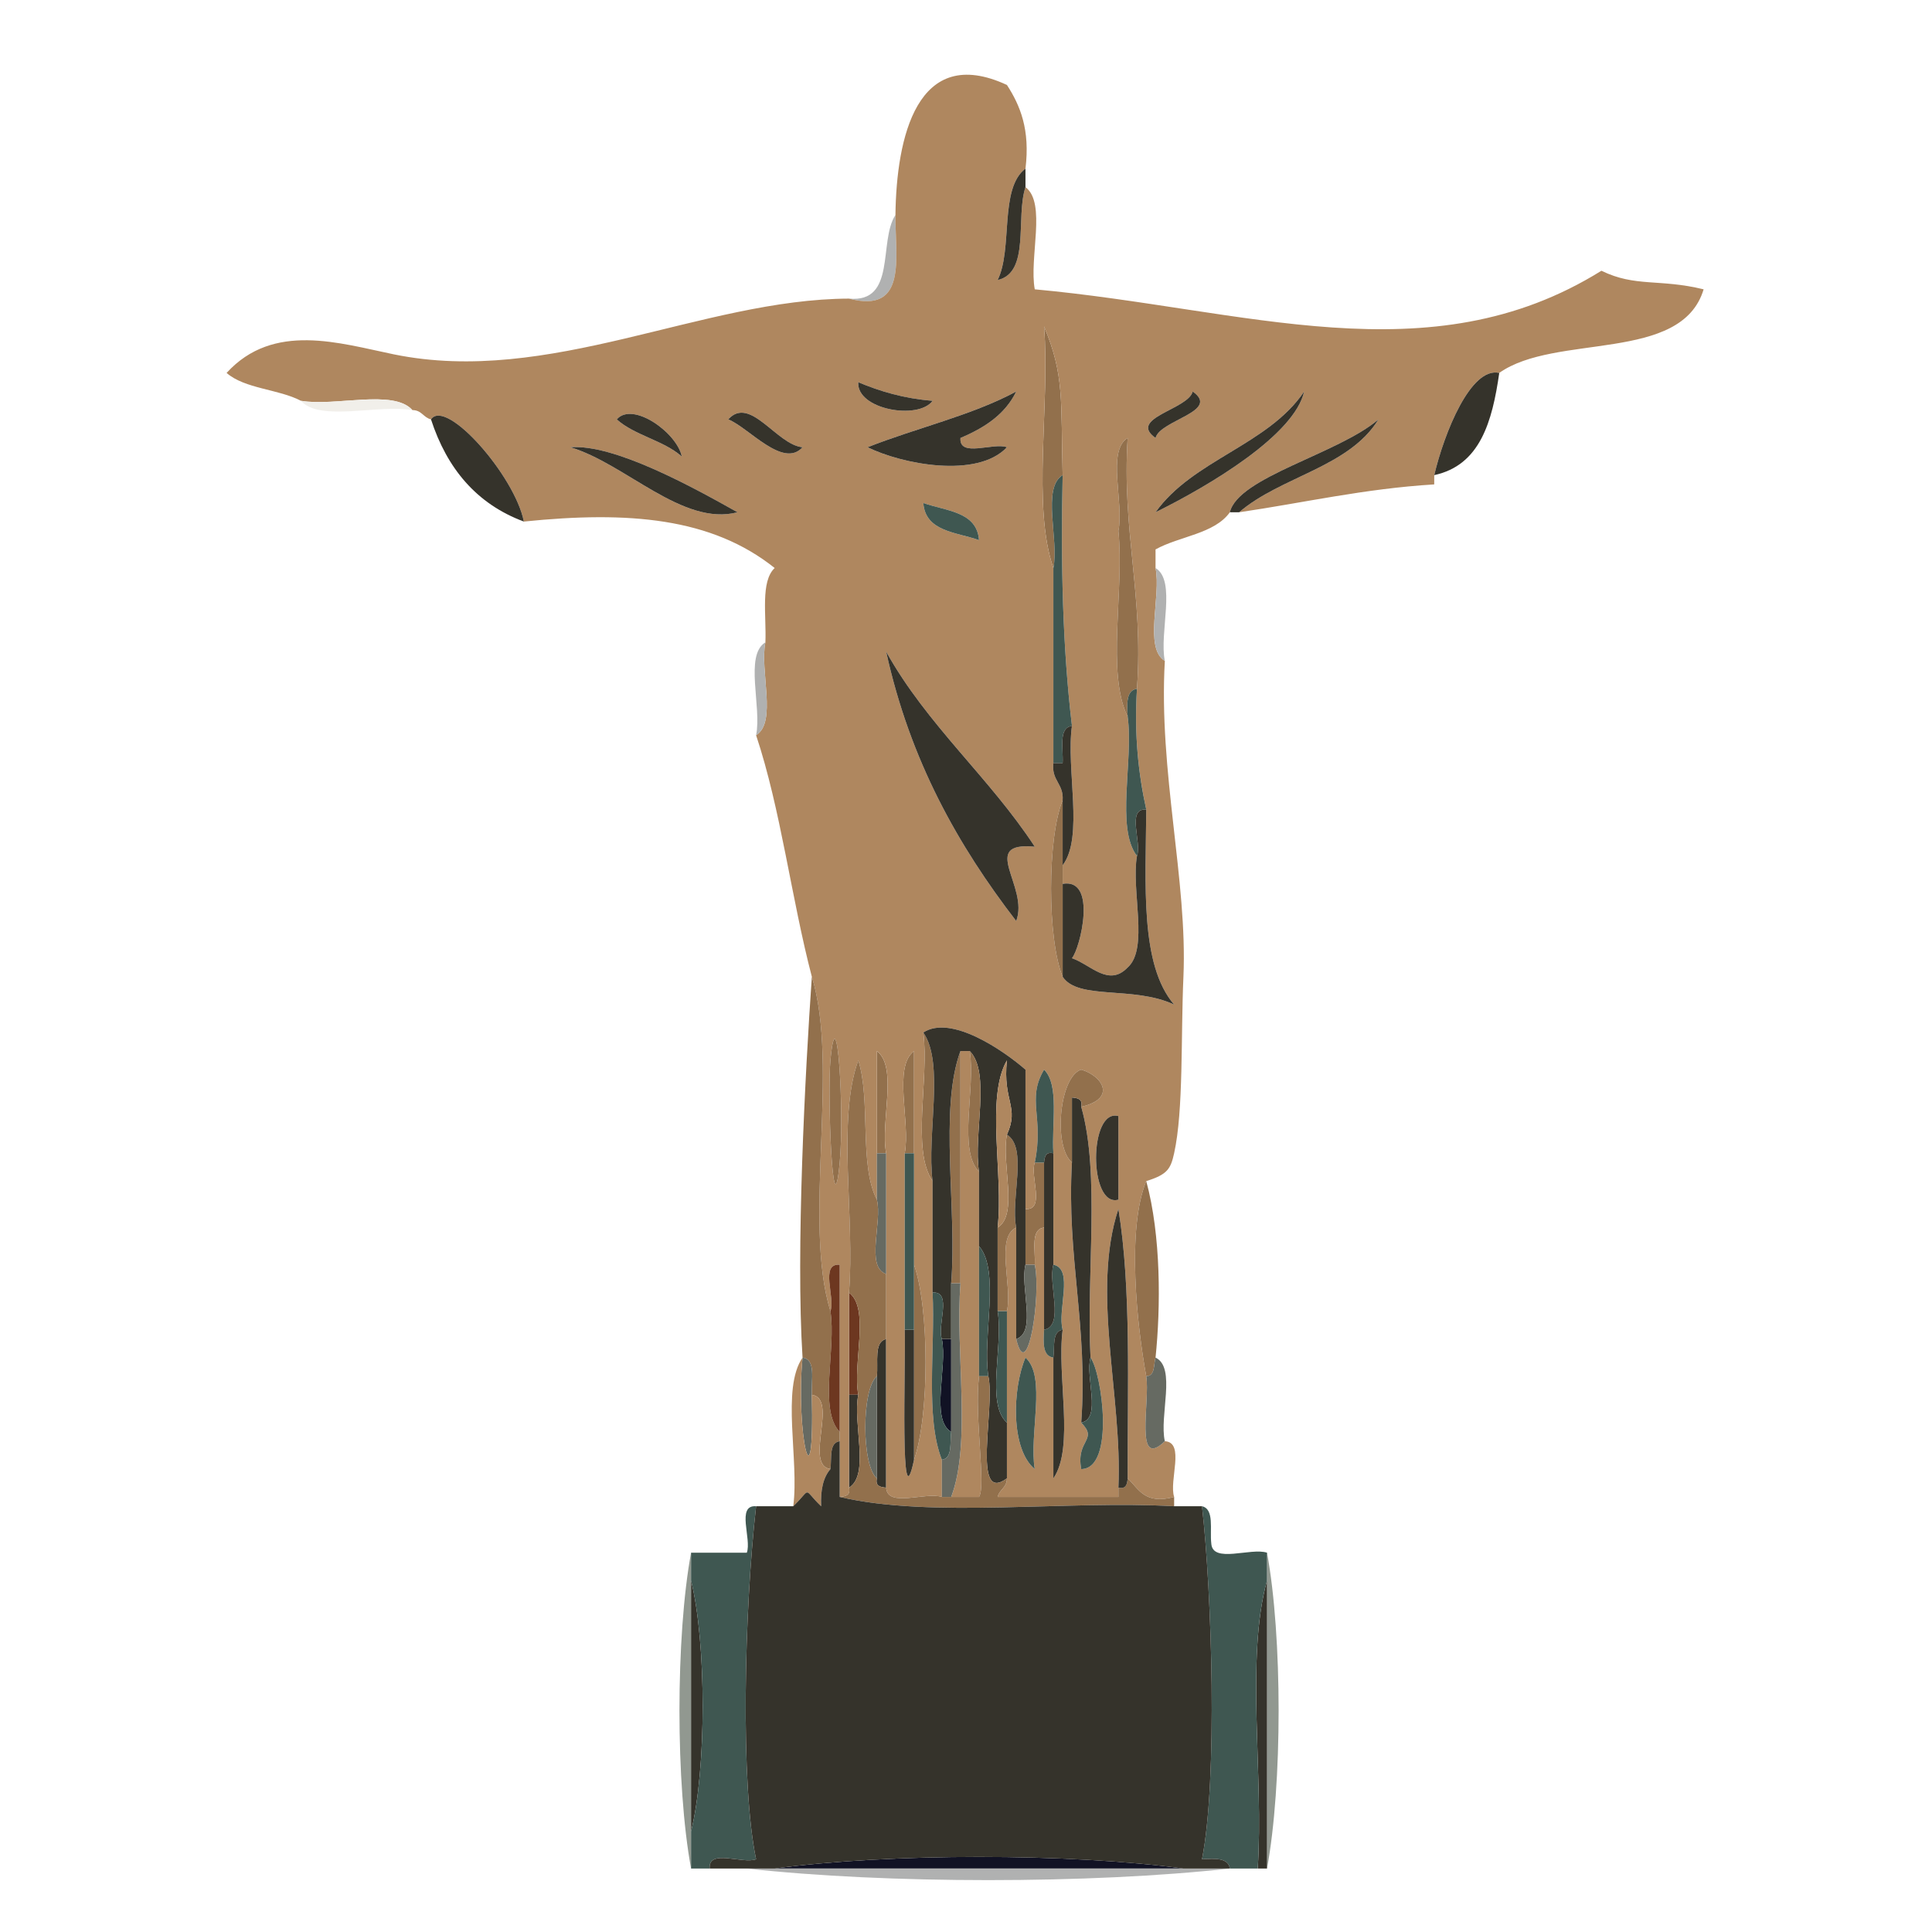 <?xml version="1.0" encoding="utf-8"?>
<!-- Generator: Adobe Illustrator 14.0.0, SVG Export Plug-In . SVG Version: 6.00 Build 43363)  -->
<!DOCTYPE svg PUBLIC "-//W3C//DTD SVG 1.1//EN" "http://www.w3.org/Graphics/SVG/1.1/DTD/svg11.dtd">
<svg version="1.1" id="Layer_1" xmlns="http://www.w3.org/2000/svg" xmlns:xlink="http://www.w3.org/1999/xlink" x="0px" y="0px"
	 width="183.507px" height="183.506px" viewBox="0 0 183.507 183.506" enable-background="new 0 0 183.507 183.506"
	 xml:space="preserve">
<g>
	<path fill-rule="evenodd" clip-rule="evenodd" fill="#92704C" d="M100.934,45.128c-2.013,1.223-0.329,6.141-0.882,8.823
		C98,48.061,99.75,38.37,99.169,31.01C101.122,35.658,100.747,38.054,100.934,45.128z"/>
	<path fill-rule="evenodd" clip-rule="evenodd" fill="#92704C" d="M87.699,98.069c2.038,2.96,0.308,9.689,0.882,14.116
		C86.54,109.225,88.271,102.495,87.699,98.069z"/>
	<path fill-rule="evenodd" clip-rule="evenodd" fill="#92704C" d="M84.169,109.539c-0.295,0-0.589,0-0.882,0
		c0-3.235,0-6.471,0-9.706C85.305,101.342,83.609,106.568,84.169,109.539z"/>
	<path fill-rule="evenodd" clip-rule="evenodd" fill="#92704C" d="M86.816,109.539c-0.295,0-0.589,0-0.882,0
		c0.558-2.971-1.138-8.196,0.882-9.706C86.816,103.068,86.816,106.303,86.816,109.539z"/>
	<path fill-rule="evenodd" clip-rule="evenodd" fill="#92704C" d="M90.346,121.891c0.581-7.064-1.169-16.461,0.882-22.059
		c0,7.354,0,14.705,0,22.059C90.934,121.891,90.639,121.891,90.346,121.891z"/>
	<path fill-rule="evenodd" clip-rule="evenodd" fill="#AF875F" d="M91.228,99.833c0.293,0,0.588,0,0.883,0
		c0.565,3.551-1.147,9.383,0.882,11.471c0,2.353,0,4.705,0,7.059c0,4.117,0,8.234,0,12.354c-0.467,3.74,0.677,10.449,0,11.47
		c-0.882,0-1.765,0-2.646,0c1.938-5.119,0.381-13.735,0.882-20.294C91.228,114.538,91.228,107.186,91.228,99.833z"/>
	<path fill-rule="evenodd" clip-rule="evenodd" fill="#92704C" d="M98.286,110.421c0.293,0,0.588,0,0.883,0c0,2.059,0,4.116,0,6.176
		c-1.308,0.163-0.81,2.133-0.883,3.529c-0.294,0-0.589,0-0.883,0c0-1.765,0-3.529,0-5.294
		C99.317,114.981,97.805,111.704,98.286,110.421z"/>
	<path fill-rule="evenodd" clip-rule="evenodd" fill="#6D3720" d="M80.64,122.774c2.019,1.51,0.323,6.734,0.883,9.705
		c-0.295,0-0.59,0-0.883,0C80.64,129.245,80.64,126.008,80.64,122.774z"/>
	<path fill-rule="evenodd" clip-rule="evenodd" fill="#35332B" d="M83.287,130.715c0.15-1.321-0.314-3.257,0.882-3.529
		c0,4.705,0,9.41,0,14.116c-0.539-0.05-1.046-0.132-0.882-0.882C83.287,137.186,83.287,133.95,83.287,130.715z"/>
	<path fill-rule="evenodd" clip-rule="evenodd" fill="#111224" d="M89.463,127.186c0.293,0,0.588,0,0.883,0
		c0,2.941-0.001,5.882,0,8.822C88.334,134.786,90.017,129.868,89.463,127.186z"/>
	<path fill-rule="evenodd" clip-rule="evenodd" fill="#35332B" d="M80.64,132.479c0.293,0,0.588,0,0.883,0
		c-0.556,2.682,1.128,7.6-0.883,8.823C80.64,138.362,80.638,135.42,80.64,132.479z"/>
	<path fill-rule="evenodd" clip-rule="evenodd" fill="#919890" d="M65.64,177.478c-1.47-7.948-1.47-22.05,0-29.999
		c0,0.883,0,1.765,0,2.647c0,7.94,0,15.882,0,23.822C65.64,175.125,65.64,176.301,65.64,177.478z"/>
	<path fill-rule="evenodd" clip-rule="evenodd" fill="#919890" d="M120.345,150.126c0-0.883,0-1.765,0-2.647
		c1.469,7.949,1.469,22.051,0,29.999C120.345,168.361,120.345,159.243,120.345,150.126z"/>
	<path fill-rule="evenodd" clip-rule="evenodd" fill="#35332B" d="M65.64,150.126c1.469,5.895,1.469,17.929,0,23.822
		C65.64,166.008,65.64,158.067,65.64,150.126z"/>
	<path fill-rule="evenodd" clip-rule="evenodd" fill="#35332B" d="M120.345,150.126c0,9.116,0,18.234,0,27.352
		c-0.294,0-0.589,0-0.882,0C120.045,168.651,118.291,157.485,120.345,150.126z"/>
	<path fill-rule="evenodd" clip-rule="evenodd" fill="#111224" d="M73.581,177.478c10.886-1.47,27.935-1.47,38.824,0
		C99.462,177.478,86.521,177.478,73.581,177.478z"/>
	<path fill-rule="evenodd" clip-rule="evenodd" fill="#B0B1B1" d="M116.816,177.478c-13.241,1.47-32.645,1.47-45.882,0
		c0.882,0,1.766,0,2.646,0c12.94,0,25.881,0,38.824,0C113.874,177.478,115.344,177.478,116.816,177.478z"/>
	<path fill-rule="evenodd" clip-rule="evenodd" fill="#B0B1B1" d="M85.052,20.422c-0.029,4.089,1.164,9.399-4.412,7.941
		C85.187,28.793,83.416,22.903,85.052,20.422z"/>
	<path fill-rule="evenodd" clip-rule="evenodd" fill="#3F5751" d="M116.816,177.478c-0.149-1.027-1.396-0.957-2.647-0.882
		c1.503-7.577,0.93-25.466,0-33.529c1.196,0.273,0.73,2.21,0.882,3.529c0.108,1.949,3.741,0.375,5.294,0.883
		c0,0.883,0,1.765,0,2.647c-2.054,7.358-0.3,18.524-0.882,27.352C118.581,177.478,117.698,177.478,116.816,177.478z"/>
	<path fill-rule="evenodd" clip-rule="evenodd" fill="#AF875F" d="M97.403,16.011c-2.512,1.898-1.18,7.643-2.646,10.587
		c3.12-0.701,1.691-5.954,2.646-8.823c2.02,1.51,0.324,6.735,0.883,9.706c20.028,1.833,37.453,8.424,53.823-1.765
		c3.218,1.579,5.503,0.738,9.706,1.765c-2.103,7.016-14.082,4.154-19.412,7.94c-2.713-0.612-5.228,5.704-6.176,9.707
		c0,0.293,0,0.588,0,0.882c-6.652,0.407-12.376,1.742-18.529,2.647c3.946-3.405,10.438-4.267,13.234-8.823
		c-3.801,3.269-13.331,5.477-14.116,8.823c-1.471,2.06-4.793,2.266-7.06,3.529c0,0.588,0,1.177,0,1.765
		c0.554,2.682-1.131,7.6,0.883,8.823c-0.607,10.474,2.166,20.917,1.766,30c-0.254,5.706,0.021,12.663-0.883,16.765
		c-0.332,1.495-0.632,2.016-2.647,2.646c-1.882,4.552-0.875,13.8,0,18.53c0.378,2.375-1.162,8.996,1.765,6.176
		c1.947,0.109,0.374,3.742,0.883,5.294c-2.814,0.754-3.351-0.769-4.413-1.765c-0.025-8.797,0.354-18.002-0.881-25.588
		c-2.598,7.9,0.396,17.828,0,26.47c0,0.295,0,0.589,0,0.883c-3.824,0-7.649,0-11.471,0c0.167-0.715,0.884-0.88,0.883-1.765
		c0-1.765,0-3.529,0-5.294c0-3.529,0-7.059,0-10.589c0.546-2.394-1.121-7.002,0.882-7.94c0,3.529,0,7.059,0,10.589
		c1.066,4.48,2.388-4.165,1.764-7.06c0.073-1.396-0.425-3.366,0.883-3.529c0,3.235,0,6.471,0,9.706
		c-0.076,1.252-0.146,2.499,0.883,2.646c0,3.824,0,7.646,0,11.471c2.038-2.961,0.309-9.69,0.882-14.117
		c-0.525-1.828,1.09-5.797-0.882-6.177c0-3.529,0-7.059,0-10.588c-0.181-2.761,0.595-6.478-0.883-7.941
		c-1.689,2.847,0.018,4.516-0.883,8.824c-0.481,1.282,1.031,4.56-0.883,4.411c0-4.411,0-8.823,0-13.235
		c-2.062-1.791-7.055-5.257-9.704-3.528c0.571,4.426-1.159,11.156,0.882,14.116c0,3.53,0,7.06,0,10.589
		c0.255,5.332-0.708,11.883,0.882,15.882c0,1.177,0,2.353,0,3.529c-1.553-0.508-5.185,1.065-5.294-0.883c0-4.706,0-9.411,0-14.116
		c0-2.06,0-4.118,0-6.178c0-3.822,0-7.646,0-11.47c-0.56-2.971,1.136-8.196-0.882-9.706c0,3.235,0,6.471,0,9.706
		c-0.001,1.47,0,2.941,0,4.411c-1.71-3.289-0.558-9.441-1.765-13.234c-2.051,5.597-0.302,14.993-0.883,22.059
		c0,3.234,0,6.471,0,9.705c-0.002,2.941,0,5.883,0,8.823c0.162,0.751-0.345,0.833-0.882,0.883c0-1.765,0-3.529,0-5.294
		c0-0.295,0-0.588,0-0.883c0-5.293,0-10.588,0-15.882c-1.914-0.148-0.399,3.13-0.882,4.411c-2.641-8.535,0.874-23.227-1.765-31.764
		c-1.952-7.46-2.943-15.88-5.295-22.94c2.011-1.223,0.327-6.142,0.884-8.823c0.104-2.542-0.483-5.776,0.881-7.059
		c-5.99-4.78-13.858-5.431-23.823-4.412c-0.846-4.331-7.392-11.781-8.821-9.706c-0.717-0.167-0.883-0.885-1.766-0.882
		c-1.8-2.025-7.328-0.319-10.588-0.883c-2.122-1.114-5.338-1.134-7.06-2.647c4.451-4.873,10.767-2.811,15.883-1.764
		c14.795,3.028,29.251-5.244,43.233-5.294c5.576,1.458,4.383-3.853,4.412-7.941c0.089-7.308,2.027-16.324,10.589-12.353
		C96.911,10.032,97.854,12.325,97.403,16.011z M109.757,48.657c5.318-2.631,13.195-7.38,14.117-11.47
		C120.439,42.282,113.3,43.671,109.757,48.657z M100.934,92.774c1.483,2.251,6.741,0.834,10.589,2.646
		c-3.264-3.795-2.697-11.422-2.647-18.528c-0.743-3.375-1.153-7.082-0.883-11.47c0.642-8.877-1.446-15.024-0.883-23.823
		c-2.013,1.224-0.329,6.141-0.881,8.824c0.577,5.599-1.164,13.516,0.881,17.646c0.572,4.134-1.153,10.565,0.883,13.235
		c-0.563,3.261,1.143,8.79-0.883,10.588c-1.802,1.884-3.492-0.249-5.293-0.882c0.771-0.877,2.453-7.641-0.883-7.06
		c0-0.587,0-1.176,0-1.764c2.034-2.67,0.311-9.101,0.883-13.235c-0.878-7.359-1.075-15.396-0.883-23.823
		c-0.187-7.074,0.188-9.471-1.765-14.118C99.75,38.37,98,48.061,100.052,53.952c0,6.176,0,12.353,0,18.529
		c-0.199,1.668,0.994,1.946,0.882,3.529C99.466,79.562,99.466,89.222,100.934,92.774z M102.698,105.127
		c3.408-0.786,2.003-2.948,0-3.53c-2.063,0.637-2.693,7.239-0.882,8.824c-0.515,9.043,1.548,15.51,0.882,24.705
		c1.654,1.683-0.523,1.597,0,4.411c3.238-0.034,1.961-9.162,0.883-10.588C103.163,121.133,104.522,111.539,102.698,105.127z
		 M106.229,113.95c0-2.646,0-5.293,0-7.94C103.399,105.229,103.399,114.731,106.229,113.95z M98.286,139.538
		c-0.564-3.26,1.143-8.789-0.883-10.588C96.154,131.895,95.979,137.639,98.286,139.538z M78.876,100.715
		c-0.295,3.142,0.21,16.9,0.882,9.706C80.214,105.547,79.499,94.026,78.876,100.715z M70.052,48.657
		c-4.341-2.437-11.718-6.501-15.882-6.176C59.4,44.026,64.843,50.026,70.052,48.657z M81.522,36.305
		c-0.187,2.598,5.713,3.619,7.059,1.764C85.856,37.852,83.593,37.175,81.522,36.305z M76.228,42.481
		c-2.467-0.229-4.977-4.955-7.058-2.647C71.103,40.598,74.389,44.544,76.228,42.481z M109.757,41.599
		c0.421-1.707,6.211-2.519,3.53-4.412C112.864,38.895,107.075,39.706,109.757,41.599z M64.759,43.363
		c-0.443-2.254-4.66-5.275-6.178-3.529C60.284,41.365,63.053,41.833,64.759,43.363z M96.522,37.187
		c-4.203,2.269-9.483,3.458-14.118,5.294c3.257,1.605,10.404,3.011,13.236,0c-1.282-0.482-4.563,1.031-4.413-0.882
		C93.501,40.637,95.467,39.369,96.522,37.187z M87.699,47.775c0.205,2.735,3.128,2.753,5.293,3.529
		C92.785,48.568,89.863,48.551,87.699,47.775z M96.522,87.48c1.254-3.27-3.628-7.558,1.764-7.059
		c-4.303-6.58-10.228-11.537-14.117-18.529C86.444,72.263,91.018,80.337,96.522,87.48z M85.935,109.539c0,5.589,0,11.177,0,16.765
		c0.101,3.349-0.475,18.764,0.882,12.353c1.466-4.138,1.466-14.392,0-18.529c0-3.529,0-7.059,0-10.588c0-3.235,0-6.471,0-9.706
		C84.797,101.342,86.492,106.568,85.935,109.539z"/>
	<path fill-rule="evenodd" clip-rule="evenodd" fill="#92704C" d="M95.641,107.774c2.011,1.224,0.326,6.141,0.882,8.823
		c-2.003,0.938-0.336,5.547-0.882,7.94c-0.295,0-0.591,0-0.883,0c0-2.646,0-5.293,0-7.94
		C96.769,115.374,95.086,110.456,95.641,107.774z"/>
	<path fill-rule="evenodd" clip-rule="evenodd" fill="#35332B" d="M116.816,48.657c0.785-3.346,10.315-5.555,14.116-8.823
		c-2.797,4.557-9.288,5.418-13.234,8.823C117.403,48.657,117.108,48.657,116.816,48.657z"/>
	<path fill-rule="evenodd" clip-rule="evenodd" fill="#35332B" d="M58.581,39.834c1.518-1.746,5.734,1.275,6.178,3.529
		C63.053,41.833,60.284,41.365,58.581,39.834z"/>
	<path fill-rule="evenodd" clip-rule="evenodd" fill="#35332B" d="M113.287,37.187c2.681,1.893-3.109,2.705-3.53,4.412
		C107.075,39.706,112.864,38.895,113.287,37.187z"/>
	<path fill-rule="evenodd" clip-rule="evenodd" fill="#35332B" d="M123.874,37.187c-0.922,4.09-8.799,8.839-14.117,11.47
		C113.3,43.671,120.439,42.282,123.874,37.187z"/>
	<path fill-rule="evenodd" clip-rule="evenodd" fill="#35332B" d="M69.17,39.834c2.081-2.308,4.591,2.417,7.058,2.647
		C74.389,44.544,71.103,40.598,69.17,39.834z"/>
	<path fill-rule="evenodd" clip-rule="evenodd" fill="#35332B" d="M54.17,42.481c4.164-0.325,11.541,3.739,15.882,6.176
		C64.843,50.026,59.4,44.026,54.17,42.481z"/>
	<path fill-rule="evenodd" clip-rule="evenodd" fill="#3F5751" d="M92.992,51.304c-2.165-0.776-5.088-0.794-5.293-3.529
		C89.863,48.551,92.785,48.568,92.992,51.304z"/>
	<path fill-rule="evenodd" clip-rule="evenodd" fill="#35332B" d="M84.169,61.893c3.89,6.992,9.814,11.949,14.117,18.529
		c-5.392-0.5-0.51,3.789-1.764,7.059C91.018,80.337,86.444,72.263,84.169,61.893z"/>
	<path fill-rule="evenodd" clip-rule="evenodd" fill="#35332B" d="M87.699,98.069c2.649-1.729,7.643,1.737,9.704,3.528
		c0,4.412,0,8.824,0,13.235c0,1.765,0,3.529,0,5.294c-0.536,2.11,1.107,6.401-0.881,7.06c0-3.53,0-7.06,0-10.589
		c-0.556-2.683,1.129-7.6-0.882-8.823c1.212-2.672-0.421-3.152,0-7.059c-2.044,3.545-0.308,10.87-0.883,15.882
		c0,2.647,0,5.294,0,7.94c0.561,3.262-1.143,8.79,0.883,10.589c0,1.765,0,3.529,0,5.294c-3.393,2.527-1.096-6.732-1.765-9.705
		c-0.571-3.844,1.148-9.975-0.884-12.354c0-2.354,0-4.706,0-7.059c-0.566-3.551,1.146-9.383-0.882-11.471c-0.295,0-0.59,0-0.883,0
		c-2.051,5.598-0.301,14.994-0.882,22.059c0,1.765,0,3.529,0,5.295c-0.295,0-0.59,0-0.883,0c-0.481-1.283,1.03-4.561-0.882-4.412
		c0-3.529,0-7.059,0-10.589C88.007,107.758,89.737,101.029,87.699,98.069z"/>
	<path fill-rule="evenodd" clip-rule="evenodd" fill="#666A62" d="M91.228,121.891c-0.501,6.559,1.057,15.175-0.882,20.294
		c-0.295,0-0.59,0-0.883,0c0-1.177,0-2.353,0-3.529c1.033-0.144,0.743-1.608,0.883-2.647c-0.001-2.94,0-5.881,0-8.822
		c0-1.766,0-3.53,0-5.295C90.639,121.891,90.934,121.891,91.228,121.891z"/>
	<path fill-rule="evenodd" clip-rule="evenodd" fill="#3F5751" d="M98.286,110.421c0.9-4.309-0.807-5.978,0.883-8.824
		c1.478,1.464,0.702,5.181,0.883,7.941c-0.752-0.163-0.832,0.345-0.883,0.883C98.874,110.421,98.579,110.421,98.286,110.421z"/>
	<path fill-rule="evenodd" clip-rule="evenodd" fill="#666A62" d="M98.286,120.126c0.624,2.895-0.697,11.54-1.764,7.06
		c1.988-0.658,0.345-4.949,0.881-7.06C97.697,120.126,97.992,120.126,98.286,120.126z"/>
	<path fill-rule="evenodd" clip-rule="evenodd" fill="#3F5751" d="M100.052,120.126c1.972,0.38,0.356,4.349,0.882,6.177
		c-1.033,0.143-0.744,1.609-0.882,2.646c-1.029-0.147-0.959-1.395-0.883-2.646C101.141,125.922,99.524,121.954,100.052,120.126z"/>
	<path fill-rule="evenodd" clip-rule="evenodd" fill="#3F5751" d="M97.403,128.95c2.025,1.799,0.318,7.328,0.883,10.588
		C95.979,137.639,96.154,131.895,97.403,128.95z"/>
	<path fill-rule="evenodd" clip-rule="evenodd" fill="#3F5751" d="M71.816,143.067c-1.129,9.902-1.501,26.445,0,33.529
		c-1.282,0.482-4.562-1.031-4.412,0.882c-0.588,0-1.177,0-1.765,0c0-1.177,0-2.353,0-3.529c1.469-5.894,1.469-17.928,0-23.822
		c0-0.883,0-1.765,0-2.647c1.765,0,3.53,0,5.295,0C71.418,146.197,69.902,142.918,71.816,143.067z"/>
	<path fill-rule="evenodd" clip-rule="evenodd" fill="#35332B" d="M97.403,17.776c-0.954,2.869,0.475,8.122-2.646,8.823
		c1.466-2.945,0.134-8.689,2.646-10.587C97.403,16.599,97.403,17.187,97.403,17.776z"/>
	<path fill-rule="evenodd" clip-rule="evenodd" fill="#F1EFEA" d="M28.583,38.069c3.26,0.563,8.788-1.142,10.588,0.883
		C35.91,38.388,30.379,40.094,28.583,38.069z"/>
	<path fill-rule="evenodd" clip-rule="evenodd" fill="#35332B" d="M88.581,38.069c-1.346,1.855-7.245,0.834-7.059-1.764
		C83.593,37.175,85.856,37.852,88.581,38.069z"/>
	<path fill-rule="evenodd" clip-rule="evenodd" fill="#35332B" d="M91.228,41.599c-0.149,1.914,3.131,0.4,4.413,0.882
		c-2.832,3.011-9.979,1.605-13.236,0c4.635-1.836,9.915-3.025,14.118-5.294C95.467,39.369,93.501,40.637,91.228,41.599z"/>
	<path fill-rule="evenodd" clip-rule="evenodd" fill="#35332B" d="M49.758,49.54c-4.501-1.676-7.304-5.05-8.821-9.706
		C42.366,37.759,48.912,45.209,49.758,49.54z"/>
	<path fill-rule="evenodd" clip-rule="evenodd" fill="#B0B1B1" d="M109.757,53.952c2.011,1.224,0.328,6.141,0.883,8.823
		C108.626,61.551,110.311,56.633,109.757,53.952z"/>
	<path fill-rule="evenodd" clip-rule="evenodd" fill="#92704C" d="M107.109,68.069c-2.045-4.131-0.304-12.048-0.881-17.646
		c0.552-2.683-1.132-7.6,0.881-8.824c-0.563,8.799,1.524,14.946,0.883,23.823C106.964,65.57,107.034,66.817,107.109,68.069z"/>
	<path fill-rule="evenodd" clip-rule="evenodd" fill="#3F5751" d="M100.934,45.128c-0.192,8.427,0.005,16.464,0.883,23.823
		c-1.308,0.164-0.81,2.132-0.883,3.529c-0.295,0-0.589,0-0.882,0c0-6.176,0-12.353,0-18.529
		C100.604,51.27,98.921,46.352,100.934,45.128z"/>
	<path fill-rule="evenodd" clip-rule="evenodd" fill="#B0B1B1" d="M71.816,69.833c0.554-2.682-1.129-7.6,0.884-8.823
		C72.144,63.692,73.827,68.61,71.816,69.833z"/>
	<path fill-rule="evenodd" clip-rule="evenodd" fill="#3F5751" d="M107.992,65.422c-0.271,4.388,0.14,8.095,0.883,11.47
		c-1.915-0.149-0.4,3.129-0.883,4.412c-2.036-2.669-0.311-9.101-0.883-13.235C107.034,66.817,106.964,65.57,107.992,65.422z"/>
	<path fill-rule="evenodd" clip-rule="evenodd" fill="#35332B" d="M108.875,76.892c-0.05,7.106-0.616,14.733,2.647,18.528
		c-3.848-1.813-9.105-0.396-10.589-2.646c-0.002-2.941,0-5.882,0-8.824c3.336-0.581,1.654,6.182,0.883,7.06
		c1.801,0.633,3.491,2.766,5.293,0.882c2.025-1.798,0.319-7.327,0.883-10.588C108.475,80.021,106.96,76.743,108.875,76.892z"/>
	<path fill-rule="evenodd" clip-rule="evenodd" fill="#92704C" d="M100.934,83.95c0,2.942-0.002,5.883,0,8.824
		c-1.468-3.552-1.468-13.212,0-16.764c0,2.059,0,4.118,0,6.177C100.934,82.774,100.934,83.363,100.934,83.95z"/>
	<path fill-rule="evenodd" clip-rule="evenodd" fill="#92704C" d="M76.228,128.95c-0.647-10.19,0.252-27.102,0.884-36.176
		c2.639,8.537-0.876,23.229,1.765,31.764c0.564,3.552-1.148,9.383,0.882,11.471c0,0.295,0,0.588,0,0.883
		c-1.034,0.143-0.745,1.608-0.882,2.646c-2.552-0.392,0.784-6.666-1.765-7.059C77.037,131.083,77.534,129.114,76.228,128.95z"/>
	<path fill-rule="evenodd" clip-rule="evenodd" fill="#35332B" d="M102.698,105.127c1.824,6.411,0.465,16.006,0.883,23.822
		c-0.526,1.828,1.089,5.797-0.883,6.177c0.666-9.195-1.396-15.662-0.882-24.705c0-2.06,0-4.118,0-6.177
		C102.354,104.294,102.86,104.375,102.698,105.127z"/>
	<path fill-rule="evenodd" clip-rule="evenodd" fill="#92704C" d="M79.758,110.421c-0.672,7.194-1.177-6.564-0.882-9.706
		C79.499,94.026,80.214,105.547,79.758,110.421z"/>
	<path fill-rule="evenodd" clip-rule="evenodd" fill="#35332B" d="M106.229,106.009c0,2.647,0,5.294,0,7.94
		C103.399,114.731,103.399,105.229,106.229,106.009z"/>
	<path fill-rule="evenodd" clip-rule="evenodd" fill="#92704C" d="M108.875,112.185c1.412,5.199,1.377,11.964,0.882,16.765
		c-0.197,0.686-0.025,1.74-0.882,1.766C108,125.985,106.993,116.737,108.875,112.185z"/>
	<path fill-rule="evenodd" clip-rule="evenodd" fill="#666A62" d="M84.169,109.539c0,3.823,0,7.647,0,11.47
		c-1.989-0.656-0.346-4.948-0.882-7.059c0-1.47-0.001-2.941,0-4.411C83.58,109.539,83.874,109.539,84.169,109.539z"/>
	<path fill-rule="evenodd" clip-rule="evenodd" fill="#35332B" d="M100.052,120.126c-0.527,1.827,1.089,5.796-0.883,6.177
		c0-3.235,0-6.471,0-9.706c0-2.06,0-4.117,0-6.176c0.051-0.538,0.131-1.046,0.883-0.883
		C100.052,113.068,100.052,116.597,100.052,120.126z"/>
	<path fill-rule="evenodd" clip-rule="evenodd" fill="#3F5751" d="M92.992,118.362c2.032,2.379,0.313,8.51,0.884,12.354
		c-0.295,0-0.59,0-0.884,0C92.992,126.596,92.992,122.479,92.992,118.362z"/>
	<path fill-rule="evenodd" clip-rule="evenodd" fill="#6D3720" d="M78.876,124.538c0.482-1.281-1.032-4.56,0.882-4.411
		c0,5.294,0,10.589,0,15.882C77.728,133.92,79.44,128.089,78.876,124.538z"/>
	<path fill-rule="evenodd" clip-rule="evenodd" fill="#92704C" d="M83.287,130.715c-1.463,1.235-1.463,8.469,0,9.705
		c-0.164,0.75,0.343,0.832,0.882,0.882c0.109,1.948,3.741,0.375,5.294,0.883c0.293,0,0.588,0,0.883,0c0.882,0,1.765,0,2.646,0
		c0.677-1.021-0.467-7.729,0-11.47c0.294,0,0.589,0,0.884,0c0.669,2.973-1.628,12.232,1.765,9.705
		c0.001,0.885-0.716,1.05-0.883,1.765c3.821,0,7.646,0,11.471,0c0-0.294,0-0.588,0-0.883c0.749,0.163,0.83-0.345,0.881-0.882
		c1.063,0.996,1.599,2.519,4.413,1.765c0,0.295,0,0.588,0,0.882c-10.299-0.584-22.938,1.173-31.765-0.882
		c0.537-0.05,1.044-0.132,0.882-0.883c2.011-1.224,0.327-6.142,0.883-8.823c-0.56-2.971,1.136-8.195-0.883-9.705
		c0.581-7.065-1.168-16.462,0.883-22.059c1.207,3.793,0.055,9.945,1.765,13.234c0.536,2.11-1.107,6.402,0.882,7.059
		c0,2.06,0,4.118,0,6.178C82.973,127.458,83.438,129.394,83.287,130.715z"/>
	<path fill-rule="evenodd" clip-rule="evenodd" fill="#35332B" d="M106.229,141.302c0.396-8.642-2.598-18.569,0-26.47
		c1.234,7.586,0.855,16.791,0.881,25.588C107.059,140.958,106.978,141.465,106.229,141.302z"/>
	<path fill-rule="evenodd" clip-rule="evenodd" fill="#3F5751" d="M89.463,127.186c0.554,2.682-1.129,7.6,0.883,8.822
		c-0.14,1.039,0.15,2.504-0.883,2.647c-1.59-3.999-0.627-10.55-0.882-15.882C90.493,122.625,88.981,125.903,89.463,127.186z"/>
	<path fill-rule="evenodd" clip-rule="evenodd" fill="#3F5751" d="M95.641,124.538c0,3.53,0,7.06,0,10.589
		c-2.025-1.799-0.322-7.327-0.883-10.589C95.05,124.538,95.346,124.538,95.641,124.538z"/>
	<path fill-rule="evenodd" clip-rule="evenodd" fill="#666A62" d="M109.757,128.95c2.001,0.939,0.334,5.547,0.883,7.941
		c-2.927,2.82-1.387-3.801-1.765-6.176C109.731,130.69,109.56,129.635,109.757,128.95z"/>
	<path fill-rule="evenodd" clip-rule="evenodd" fill="#3F5751" d="M103.581,128.95c1.078,1.426,2.355,10.554-0.883,10.588
		c-0.523-2.814,1.654-2.729,0-4.411C104.67,134.747,103.055,130.778,103.581,128.95z"/>
	<path fill-rule="evenodd" clip-rule="evenodd" fill="#666A62" d="M77.111,132.479c0.263,11.455-1.563,3.465-0.884-3.529
		C77.534,129.114,77.037,131.083,77.111,132.479z"/>
	<path fill-rule="evenodd" clip-rule="evenodd" fill="#92704C" d="M86.816,120.126c1.466,4.138,1.466,14.392,0,18.529
		c0-4.118,0-8.235,0-12.353C86.816,124.244,86.816,122.186,86.816,120.126z"/>
	<path fill-rule="evenodd" clip-rule="evenodd" fill="#AF875F" d="M77.111,132.479c2.549,0.393-0.787,6.667,1.765,7.059
		c-0.687,0.785-0.951,1.993-0.883,3.529c-1.817-1.749-0.831-1.749-2.647,0c0.573-4.426-1.157-11.156,0.882-14.117
		C75.548,135.944,77.374,143.934,77.111,132.479z"/>
	<path fill-rule="evenodd" clip-rule="evenodd" fill="#666A62" d="M83.287,140.42c-1.463-1.236-1.463-8.47,0-9.705
		C83.287,133.95,83.287,137.186,83.287,140.42z"/>
	<path fill-rule="evenodd" clip-rule="evenodd" fill="#35332B" d="M86.816,138.656c-1.356,6.411-0.781-9.004-0.882-12.353
		c0.293,0,0.587,0,0.882,0C86.816,130.42,86.816,134.538,86.816,138.656z"/>
	<path fill-rule="evenodd" clip-rule="evenodd" fill="#35332B" d="M75.346,143.067c1.816-1.749,0.83-1.749,2.647,0
		c-0.068-1.536,0.196-2.744,0.883-3.529c0.137-1.038-0.152-2.504,0.882-2.646c0,1.765,0,3.529,0,5.294
		c8.827,2.055,21.466,0.298,31.765,0.882c0.883,0,1.765,0,2.646,0c0.93,8.063,1.503,25.952,0,33.529
		c1.252-0.075,2.498-0.146,2.647,0.882c-1.473,0-2.942,0-4.411,0c-10.89-1.47-27.938-1.47-38.824,0c-0.881,0-1.765,0-2.646,0
		c-1.178,0-2.354,0-3.53,0c-0.149-1.913,3.13-0.399,4.412-0.882c-1.501-7.084-1.129-23.627,0-33.529
		C72.991,143.067,74.169,143.067,75.346,143.067z"/>
	<path fill-rule="evenodd" clip-rule="evenodd" fill="#AF875F" d="M94.758,116.597c0.575-5.012-1.161-12.337,0.883-15.882
		c-0.421,3.906,1.212,4.387,0,7.059C95.086,110.456,96.769,115.374,94.758,116.597z"/>
	<path fill-rule="evenodd" clip-rule="evenodd" fill="#3F5751" d="M86.816,109.539c0,3.529,0,7.059,0,10.588c0,2.06,0,4.117,0,6.177
		c-0.295,0-0.589,0-0.882,0c0-5.588,0-11.176,0-16.765C86.228,109.539,86.521,109.539,86.816,109.539z"/>
	<path fill-rule="evenodd" clip-rule="evenodd" fill="#35332B" d="M136.228,45.128c0.948-4.002,3.463-10.319,6.176-9.707
		C141.74,40.054,140.583,44.192,136.228,45.128z"/>
	<path fill-rule="evenodd" clip-rule="evenodd" fill="#92704C" d="M92.11,99.833c2.028,2.088,0.315,7.92,0.882,11.471
		C90.963,109.215,92.676,103.383,92.11,99.833z"/>
	<path fill-rule="evenodd" clip-rule="evenodd" fill="#92704C" d="M102.698,105.127c0.162-0.752-0.345-0.833-0.882-0.883
		c0,2.059,0,4.117,0,6.177c-1.812-1.585-1.181-8.188,0.882-8.824C104.701,102.179,106.106,104.341,102.698,105.127z"/>
	<path fill-rule="evenodd" clip-rule="evenodd" fill="#35332B" d="M101.816,68.951c-0.572,4.134,1.151,10.565-0.883,13.235
		c0-2.059,0-4.118,0-6.177c0.112-1.583-1.081-1.861-0.882-3.529c0.293,0,0.587,0,0.882,0
		C101.007,71.083,100.509,69.115,101.816,68.951z"/>
	<path fill-rule="evenodd" clip-rule="evenodd" fill="#35332B" d="M100.934,126.303c-0.573,4.427,1.156,11.156-0.882,14.117
		c0-3.824,0-7.646,0-11.471C100.189,127.913,99.9,126.446,100.934,126.303z"/>
</g>
</svg>
